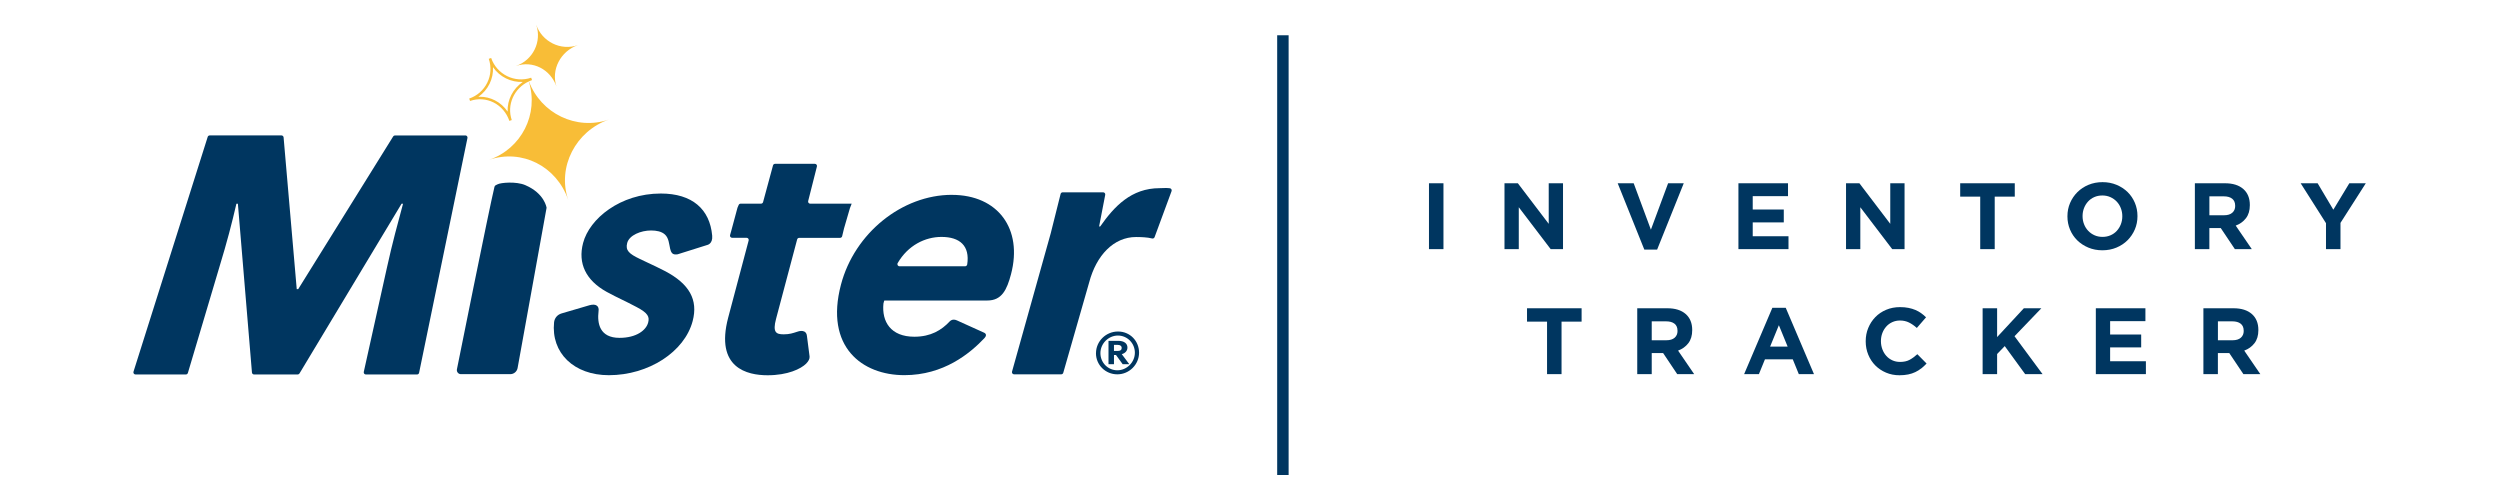 <?xml version="1.0" encoding="UTF-8"?><svg id="a" xmlns="http://www.w3.org/2000/svg" viewBox="0 0 780 155.47"><defs><style>.b{fill:#fff;}.c{fill:#003660;}.d{fill:#f8bd37;}</style></defs><rect class="b" width="780" height="155.47"/><g><rect class="c" x="398.98" y="11.51" width="2.57" height="136.2"/><path class="c" d="M401.05,12.01V147.21h-1.57V12.01h1.57m1-1h-3.57V148.21h3.57V11.01h0Z"/></g><g><path class="c" d="M145.19,42.26h-21.96c-.23,0-.44,.12-.56,.31l-29.63,47.64h-.46l-4.1-47.35c-.03-.34-.32-.61-.66-.61h-22.39c-.29,0-.55,.19-.63,.46l-23.15,73.26c-.14,.43,.18,.87,.63,.87h15.7c.29,0,.55-.19,.64-.48l9.77-32.84c2.51-8.25,3.93-13.75,5.37-19.96h.46l4.39,52.67c.03,.34,.32,.61,.66,.61h13.6c.23,0,.45-.12,.57-.32l31.85-52.96h.46c-1.67,6.22-3.29,12.04-5.03,19.96l-7.22,32.51c-.09,.42,.22,.81,.65,.81h15.96c.32,0,.59-.22,.65-.53l15.09-73.26c.08-.41-.23-.8-.65-.8h-.01Z"/><path class="c" d="M206.15,60.38c-12.63,0-22.24,7.85-24.23,15.44-1.67,6.36,.86,11.63,7.34,15.23,1.89,1.03,3.25,1.69,4.69,2.39,1.31,.64,2.71,1.32,4.67,2.36,3.64,1.91,4.06,3.09,3.6,4.85-.62,2.37-3.63,4.76-8.94,4.76-6.2,0-6.98-4.51-6.54-8.26,.13-.82-.04-1.42-.51-1.77-.49-.38-1.26-.43-2.31-.15l-8.72,2.56c-1.28,.38-2.16,1.39-2.33,2.74-.99,9.58,6.2,16.53,17.09,16.53,12.37,0,23.62-7.27,26.15-16.9,1.74-6.63-1.01-11.59-8.66-15.6-1.91-.99-3.82-1.89-5.5-2.67-.82-.38-1.6-.75-2.34-1.11-3.28-1.58-4.54-2.61-3.93-4.96,.64-2.45,4.29-3.91,7.44-3.91,1.65,0,3.29,.28,4.36,1.28,1.18,1.11,1.25,2.84,1.6,4.4,.12,.53,.29,1.06,.66,1.44,.37,.37,.98,.42,1.69,.31l9.17-2.89s1.84-.29,1.6-2.93c-.74-8.25-6.22-13.14-16.04-13.14h-.01Z"/><path class="c" d="M250.94,103.44c-.58-.28-1.37-.25-2.26,.08l-.13,.04c-1.08,.35-2.2,.75-4.01,.75-2.38,0-3.54-.56-2.41-4.83l6.58-24.78c.08-.29,.34-.49,.64-.49h12.75c.31,0,.57-.21,.65-.51l.59-2.45,1.82-6.25s.01-.04,.02-.06l.54-1.39h-12.93c-.43,0-.75-.41-.64-.83l2.73-10.78c.11-.42-.21-.83-.64-.83h-12.42c-.3,0-.56,.2-.64,.49l-3.1,11.45c-.08,.29-.34,.49-.64,.49h-6.36c-.27,0-.51,.16-.61,.4l-.36,.83-.03,.09-1.84,6.84-.46,1.65c-.12,.42,.2,.84,.64,.84h4.52c.44,0,.75,.41,.64,.84l-6.39,24.08c-4.14,15.77,6.01,17.97,12.3,17.97s10.39-1.99,12.03-3.63c.73-.73,1.15-1.54,1.07-2.22l-.83-6.45c-.07-.8-.49-1.18-.83-1.35h0Z"/><path class="c" d="M365.04,58.74c-1.03-.16-2.23-.03-3.23-.03-8.89,0-14.19,5.74-18.55,11.95h-.34l1.91-9.87c.08-.41-.24-.79-.65-.79h-12.62c-.31,0-.57,.21-.65,.5l-3.09,12.32-12.07,43.13c-.11,.42,.2,.84,.64,.84h14.71c.3,0,.56-.2,.64-.49l8.08-28.19c2.23-8.47,7.67-14.16,14.62-14.16,1.51,0,3.55,.07,5.01,.45,.33,.09,.66-.1,.78-.41l5.3-14.36c.14-.38-.09-.82-.5-.89h0Z"/><path class="c" d="M296.98,60.79c-15.51,0-30.37,11.93-34.6,28.02-5.12,19.47,6.66,28.24,19.76,28.24,12.3,0,20.45-6.75,25-11.55,1.14-1.21-.1-1.7-.1-1.7l-8.49-3.84c-1.45-.66-2.23,.31-2.23,.31-2.56,2.74-5.91,4.79-11.04,4.79-7.4,0-10.2-4.72-9.65-10.33,0-.05,.02-.1,.03-.14,.04-.27,.25-.83,.25-.83h32.13c4.52,0,6.1-3.31,7.4-8.22,3.71-14.1-4.03-24.74-18.46-24.74h0Zm4.78,21.73c-.05,.32-.33,.56-.66,.56h-20.45c-.52,0-.83-.56-.57-1.01,3.21-5.52,8.55-8.15,13.66-8.15,5.73,0,8.91,2.77,8.03,8.6h0Z"/><path class="c" d="M163.94,57.78c-2.96-1.28-7.75-.77-8.64-.3-.42,.22-.9,.32-1.02,.79-1.68,6.89-11.72,56.94-11.72,56.94-.16,.79,.44,1.53,1.25,1.53h15.39c1.11,0,2.06-.79,2.28-1.87l9.05-50.04s-.58-4.45-6.58-7.04h0Z"/><path class="d" d="M177.3,62.4c-3.55-10.31,2.38-21.55,12.68-25.1-10.15,3.5-21.23-1.9-24.95-11.92,.31-.14,.63-.27,.96-.39l-.26-.75c-5.11,1.76-10.72-1-12.49-6.15l-.75,.26c.85,2.47,.69,5.12-.47,7.46-1.15,2.33-3.15,4.09-5.63,4.94l.26,.75c2.46-.85,5.08-.67,7.38,.49,2.28,1.16,4.01,3.17,4.89,5.73l.75-.26c-1.63-4.74,.73-9.93,5.31-12.06,3.22,10.17-2.27,20.99-12.42,24.48,10.31-3.55,21.13,2.07,24.68,12.37l.05,.13v.02Zm-18.91-27.56c-1.01-1.5-2.37-2.72-3.99-3.54-1.45-.74-3.02-1.11-4.61-1.11-.18,0-.36,0-.54,.01,3.02-2.09,4.76-5.61,4.56-9.25,2.1,3.05,5.64,4.8,9.31,4.61-3.09,2.1-4.9,5.63-4.74,9.27h.01Z"/><path class="d" d="M173.63,27.02l.02,.07c-1.83-5.33,1.3-11.16,6.63-13-5.33,1.83-11.16-1.06-12.99-6.39,1.83,5.33-1.02,11.07-6.35,12.9,5.33-1.83,10.85,1.09,12.69,6.42Z"/><path class="c" d="M341.95,110.21c0-3.75,3.11-6.78,6.86-6.78s6.58,2.94,6.58,6.61-3.05,6.75-6.78,6.75-6.67-2.94-6.67-6.58h.01Zm12.13-.17c0-2.94-2.35-5.35-5.29-5.35s-5.46,2.49-5.46,5.49,2.38,5.35,5.29,5.35,5.46-2.47,5.46-5.49Zm-8.23-3.7h3.05c1.85,0,2.86,.84,2.86,2.1,0,1.12-.84,1.82-1.77,2.05l2.35,3.14h-2.07l-2.07-2.86h-.64v2.86h-1.71v-7.28h0Zm2.86,3.16c.95,0,1.26-.42,1.26-.98,0-.5-.36-.92-1.26-.92h-1.15v1.9h1.15Z"/></g><g><path class="c" d="M445.84,77.73v-20.55h4.52v20.55h-4.52Z"/><path class="c" d="M483.81,77.73l-9.95-13.07v13.07h-4.46v-20.55h4.17l9.63,12.66v-12.66h4.46v20.55h-3.85Z"/><path class="c" d="M517.02,77.88h-3.99l-8.31-20.7h4.99l5.37,14.48,5.37-14.48h4.88l-8.31,20.7Z"/><path class="c" d="M542.39,77.73v-20.55h15.47v4.02h-11.01v4.17h9.69v4.02h-9.69v4.32h11.16v4.02h-15.62Z"/><path class="c" d="M590.37,77.73l-9.95-13.07v13.07h-4.46v-20.55h4.17l9.63,12.66v-12.66h4.46v20.55h-3.85Z"/><path class="c" d="M622.35,61.35v16.38h-4.52v-16.38h-6.25v-4.17h17.03v4.17h-6.25Z"/><path class="c" d="M666.07,71.58c-.55,1.28-1.31,2.41-2.28,3.38s-2.12,1.73-3.46,2.29-2.8,.84-4.39,.84-3.04-.28-4.38-.84c-1.33-.56-2.48-1.31-3.45-2.26-.97-.95-1.72-2.07-2.26-3.35-.54-1.28-.81-2.66-.81-4.12v-.06c0-1.47,.27-2.84,.82-4.12,.55-1.28,1.31-2.41,2.28-3.38,.97-.97,2.12-1.73,3.46-2.29,1.34-.56,2.8-.84,4.39-.84s3.04,.28,4.38,.84c1.33,.56,2.48,1.31,3.45,2.26,.97,.95,1.72,2.07,2.26,3.35,.54,1.28,.81,2.66,.81,4.12v.06c0,1.47-.27,2.84-.82,4.13Zm-3.91-4.13c0-.88-.15-1.71-.46-2.5-.3-.78-.73-1.47-1.29-2.06-.56-.59-1.22-1.05-1.98-1.39-.76-.34-1.6-.51-2.5-.51s-1.76,.17-2.51,.5c-.75,.33-1.4,.79-1.94,1.38-.54,.59-.96,1.27-1.26,2.04-.3,.77-.46,1.6-.46,2.48v.06c0,.88,.15,1.71,.46,2.5,.3,.78,.73,1.47,1.29,2.06,.56,.59,1.21,1.05,1.97,1.39,.75,.34,1.59,.51,2.51,.51s1.73-.17,2.5-.5c.76-.33,1.41-.79,1.95-1.38s.96-1.27,1.26-2.04c.3-.77,.46-1.6,.46-2.48v-.06Z"/><path class="c" d="M697.28,77.73l-4.41-6.58h-3.55v6.58h-4.52v-20.55h9.4c2.45,0,4.35,.6,5.71,1.79,1.36,1.19,2.04,2.86,2.04,4.99v.06c0,1.66-.41,3.02-1.22,4.07-.81,1.05-1.88,1.82-3.19,2.3l5.02,7.34h-5.29Zm.09-13.54c0-.98-.31-1.71-.94-2.2-.63-.49-1.5-.73-2.61-.73h-4.49v5.9h4.58c1.12,0,1.97-.26,2.57-.79,.6-.53,.9-1.23,.9-2.11v-.06Z"/><path class="c" d="M730.23,69.54v8.19h-4.52v-8.1l-7.9-12.45h5.29l4.9,8.25,4.99-8.25h5.14l-7.9,12.36Z"/><path class="c" d="M487.2,100.35v16.38h-4.52v-16.38h-6.25v-4.17h17.03v4.17h-6.25Z"/><path class="c" d="M523.29,116.73l-4.4-6.58h-3.55v6.58h-4.52v-20.55h9.4c2.45,0,4.35,.6,5.71,1.79,1.36,1.19,2.04,2.86,2.04,4.99v.06c0,1.66-.41,3.02-1.22,4.07-.81,1.05-1.88,1.82-3.19,2.3l5.02,7.34h-5.29Zm.09-13.54c0-.98-.31-1.71-.94-2.2-.63-.49-1.5-.73-2.61-.73h-4.49v5.9h4.58c1.12,0,1.97-.26,2.57-.79,.6-.53,.9-1.23,.9-2.11v-.06Z"/><path class="c" d="M561.23,116.73l-1.88-4.61h-8.69l-1.88,4.61h-4.61l8.81-20.7h4.17l8.81,20.7h-4.73Zm-6.22-15.27l-2.73,6.67h5.46l-2.73-6.67Z"/><path class="c" d="M599.43,114.94c-.57,.45-1.19,.84-1.87,1.16-.67,.32-1.41,.57-2.22,.73s-1.7,.25-2.7,.25c-1.51,0-2.91-.27-4.2-.82s-2.41-1.3-3.35-2.25c-.94-.95-1.67-2.07-2.2-3.36-.53-1.29-.79-2.67-.79-4.14v-.06c0-1.47,.26-2.84,.79-4.12,.53-1.28,1.26-2.41,2.2-3.38,.94-.97,2.06-1.73,3.38-2.29,1.31-.56,2.76-.84,4.35-.84,.96,0,1.84,.08,2.63,.24,.79,.16,1.51,.37,2.16,.65,.65,.27,1.24,.61,1.79,1,.55,.39,1.06,.82,1.53,1.29l-2.88,3.32c-.8-.72-1.62-1.29-2.45-1.7s-1.77-.62-2.8-.62c-.86,0-1.66,.17-2.39,.5-.73,.33-1.37,.79-1.89,1.38-.53,.59-.94,1.27-1.23,2.04-.29,.77-.44,1.6-.44,2.48v.06c0,.88,.15,1.71,.44,2.5,.29,.78,.7,1.47,1.22,2.06,.52,.59,1.15,1.05,1.88,1.39,.73,.34,1.54,.51,2.42,.51,1.17,0,2.17-.21,2.98-.65s1.62-1.02,2.42-1.76l2.88,2.91c-.53,.57-1.08,1.08-1.64,1.53Z"/><path class="c" d="M631.85,116.73l-6.37-8.75-2.38,2.47v6.28h-4.52v-20.55h4.52v8.99l8.34-8.99h5.46l-8.37,8.72,8.75,11.83h-5.43Z"/><path class="c" d="M653.9,116.73v-20.55h15.47v4.02h-11.01v4.17h9.69v4.02h-9.69v4.32h11.16v4.02h-15.62Z"/><path class="c" d="M699.94,116.73l-4.41-6.58h-3.55v6.58h-4.52v-20.55h9.4c2.45,0,4.35,.6,5.71,1.79,1.36,1.19,2.04,2.86,2.04,4.99v.06c0,1.66-.41,3.02-1.22,4.07-.81,1.05-1.88,1.82-3.19,2.3l5.02,7.34h-5.29Zm.09-13.54c0-.98-.31-1.71-.94-2.2-.63-.49-1.5-.73-2.61-.73h-4.49v5.9h4.58c1.12,0,1.97-.26,2.57-.79,.6-.53,.9-1.23,.9-2.11v-.06Z"/></g></svg>